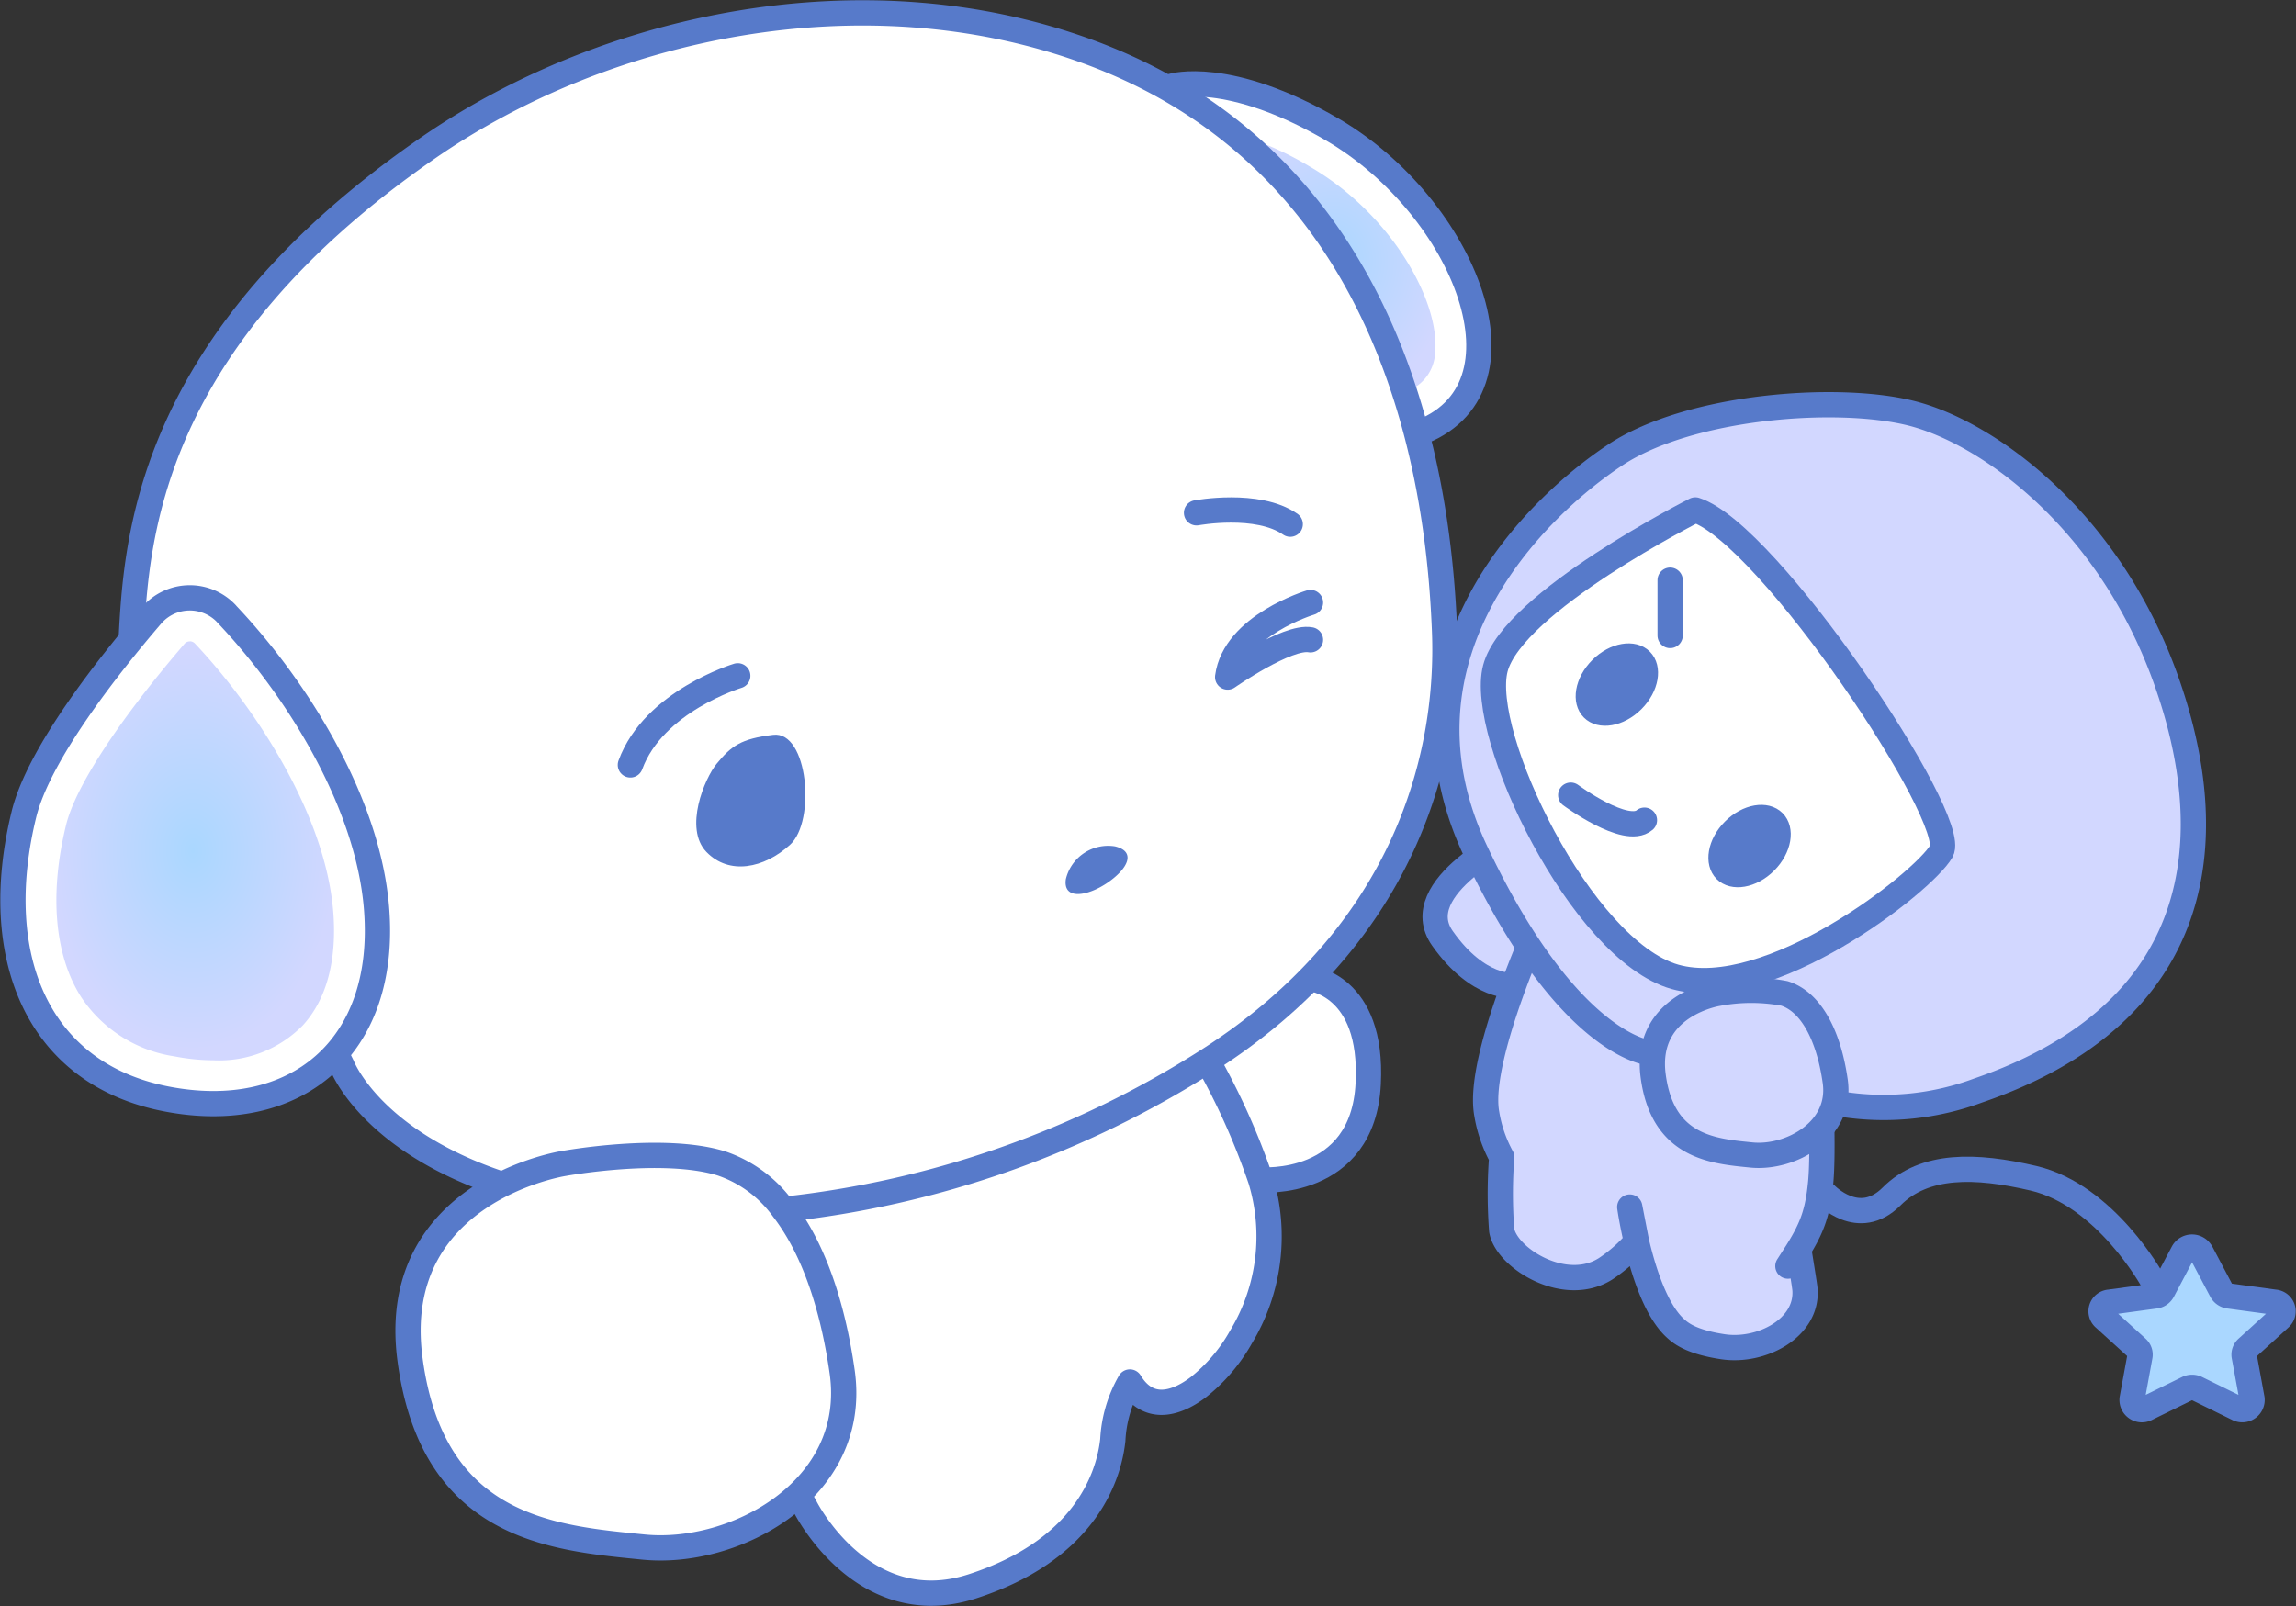 <svg xmlns="http://www.w3.org/2000/svg" xmlns:xlink="http://www.w3.org/1999/xlink" width="181.698" height="127.119" viewBox="0 0 181.698 127.119">
  <rect x="0" y="0" width="181.698" height="127.119" fill="#333333" stroke="none"/>
  <defs>
    <radialGradient id="radial-gradient" cx="0.5" cy="0.5" r="0.459" gradientUnits="objectBoundingBox">
      <stop offset="0" stop-color="#aad7ff"/>
      <stop offset="1" stop-color="#d2d7ff"/>
    </radialGradient>
    <radialGradient id="radial-gradient-2" cx="0.5" cy="0.5" r="0.43" xlink:href="#radial-gradient"/>
  </defs>
  <g id="그룹_21196" data-name="그룹 21196" transform="translate(1.016 1.024)">
    <g id="캐릭터_포즈4" transform="translate(0 0)">
      <path id="패스_9009" data-name="패스 9009" d="M239.891,152.414c-5.376,0-12.052-14.256-15.521-24.5,1.775.1,4.992.739,9.487,3.361,6.418,3.744,11.227,11.084,10.718,16.363a5.134,5.134,0,0,1-3.739,4.615,2.856,2.856,0,0,1-.945.166h0Z" transform="translate(-130.312 -120.566)" fill="url(#radial-gradient)"/>
      <path id="패스_9010" data-name="패스 9010" d="M221.223,128.378h0m4.054.435a25.533,25.533,0,0,1,5.989,2.645c6.4,3.733,10.266,10.62,9.876,14.714a3.43,3.43,0,0,1-2.6,3.16,1.124,1.124,0,0,1-.378.069c-.361,0-3.7-.332-9.224-11.874-1.489-3.109-2.748-6.246-3.664-8.714m-3.212-3.933a6.449,6.449,0,0,0-1.735.183s8.674,27.774,17.834,27.774a4.659,4.659,0,0,0,1.511-.258c9.693-3.4,3.8-17.966-6.681-24.086-5.233-3.057-8.932-3.613-10.935-3.613h0Z" transform="translate(-128.585 -119.271)" fill="#fff"/>
      <path id="패스_9011" data-name="패스 9011" d="M233,128.494c-8.233-4.8-12.664-3.429-12.664-3.429s9.653,30.905,19.346,27.516S243.488,134.614,233,128.494Z" transform="translate(-128.589 -119.271)" fill="none" stroke="#577aca" stroke-linecap="round" stroke-linejoin="round" stroke-width="2"/>
      <path id="패스_9012" data-name="패스 9012" d="M262.877,240.7l5.2-3.7L263,228.88s-8.605,4.048-5.743,8.1,5.628,3.721,5.628,3.721" transform="translate(-144.119 -163.727)" fill="#d2d7ff" stroke="#577aca" stroke-linecap="round" stroke-linejoin="round" stroke-width="2"/>
      <path id="패스_9013" data-name="패스 9013" d="M225.913,264.321s8.1.664,8.508-7.62c.4-7.867-4.62-8.319-4.62-8.319s-11.691-2.393-12.727,7.975,8.84,7.964,8.84,7.964Z" transform="translate(-127.16 -171.961)" fill="#fff" stroke="#577aca" stroke-linecap="round" stroke-linejoin="round" stroke-width="2"/>
      <path id="패스_9014" data-name="패스 9014" d="M217.507,297.65a23.644,23.644,0,0,1-3.017,3.836" transform="translate(-126.088 -193.124)" fill="#fff" stroke="#577aca" stroke-linecap="round" stroke-linejoin="round" stroke-width="2"/>
      <path id="패스_9015" data-name="패스 9015" d="M280.569,279.436a6.666,6.666,0,0,1-4.019-1" transform="translate(-152.617 -184.912)" fill="none" stroke="#577aca" stroke-linecap="round" stroke-linejoin="round" stroke-width="2"/>
      <path id="패스_9016" data-name="패스 9016" d="M290.175,252.927s.212,4.844,0,7.2c-.275,3.006-.933,4.134-2.6,6.682l.865-1.346c.046.407.464,2.857.487,3.212.212,3.052-3.464,4.975-6.493,4.517-2.576-.389-3.389-1.105-3.83-1.523-2.548-2.41-3.544-9.533-3.544-9.533l.532,2.731a11.845,11.845,0,0,1-2.416,2.136c-3.218,2.084-7.861-.819-8.25-3.012a38.433,38.433,0,0,1,0-5.805,10.792,10.792,0,0,1-1.185-3.441c-.853-4.678,4.884-16.758,4.884-16.758l21.562,14.937Z" transform="translate(-147.102 -167.621)" fill="#d2d7ff" stroke="#577aca" stroke-linecap="round" stroke-linejoin="round" stroke-width="2"/>
      <path id="패스_9017" data-name="패스 9017" d="M336.507,283.73s-3.7-6.744-9.418-8.078c-4.575-1.071-8.611-1.174-11.222,1.443s-5.227-.177-5.227-.177" transform="translate(-167.189 -183.417)" fill="none" stroke="#577aca" stroke-linecap="round" stroke-linejoin="round" stroke-width="2"/>
      <path id="패스_9018" data-name="패스 9018" d="M356.631,286.105l1.62,3.063a.784.784,0,0,0,.59.4l3.618.492a.721.721,0,0,1,.435,1.248l-2.622,2.382a.7.7,0,0,0-.223.647l.618,3.367a.777.777,0,0,1-1.139.773l-3.241-1.592a.812.812,0,0,0-.727,0l-3.241,1.592a.775.775,0,0,1-1.139-.773l.618-3.367a.7.7,0,0,0-.223-.647l-2.622-2.382a.721.721,0,0,1,.435-1.248l3.618-.492a.774.774,0,0,0,.59-.4l1.62-3.063a.812.812,0,0,1,1.408,0Z" transform="translate(-183.466 -188.015)" fill="#aad7ff" stroke="#577aca" stroke-linecap="round" stroke-linejoin="round" stroke-width="2"/>
      <path id="패스_9019" data-name="패스 9019" d="M156.575,295.271s4.54,9.069,13.2,6.275,10.781-8.365,11.13-11.588a10.232,10.232,0,0,1,1.351-4.592h0c1.328,2.2,3.389,1.952,5.433.4a13.526,13.526,0,0,0,3.361-3.962,15.383,15.383,0,0,0,1.557-12.441,55.7,55.7,0,0,0-4.214-9.418l-49.3,3.292,17.479,32.033Z" transform="translate(-93.857 -177.004)" fill="#fff" stroke="#577aca" stroke-linecap="round" stroke-linejoin="round" stroke-width="2"/>
      <path id="패스_9020" data-name="패스 9020" d="M76.44,164.7c.418-7.975,1.271-23.646,23.606-39.012,13.947-9.6,34.266-14,51.957-7.6C177.235,127.23,179.96,153.5,180.378,164s-3.515,24.3-18.762,34.02a77.8,77.8,0,0,1-33.556,11.76L105.805,207.8c-10.4-3.429-12.659-9.361-12.659-9.361L76.446,164.7Z" transform="translate(-67.076 -115.082)" fill="#fff" stroke="#577aca" stroke-linecap="round" stroke-linejoin="round" stroke-width="2"/>
      <path id="패스_9021" data-name="패스 9021" d="M153.946,206.72s-6.653,2-8.5,7.054" transform="translate(-96.576 -154.254)" fill="none" stroke="#577aca" stroke-linecap="round" stroke-linejoin="round" stroke-width="2"/>
      <path id="패스_9024" data-name="패스 9024" d="M223.7,184.022s4.832-.9,7.414.9" transform="translate(-130.025 -144.456)" fill="none" stroke="#577aca" stroke-linecap="round" stroke-linejoin="round" stroke-width="2"/>
      <path id="패스_9025" data-name="패스 9025" d="M234.556,196.59s-6.017,1.8-6.556,5.9c0,0,4.729-3.3,6.556-2.949" transform="translate(-131.863 -149.924)" fill="none" stroke="#577aca" stroke-linecap="round" stroke-linejoin="round" stroke-width="2"/>
      <path id="패스_9026" data-name="패스 9026" d="M144.413,277.293a9.979,9.979,0,0,0-4.889-3.63c-4.62-1.437-12.487,0-12.487,0s-13.964,2.153-12.166,15.539,11.3,14.107,18.487,14.823,17.039-4.54,15.71-13.867c-.807-5.668-2.45-10.008-4.655-12.865" transform="translate(-83.436 -182.597)" fill="#fff" stroke="#577aca" stroke-linecap="round" stroke-linejoin="round" stroke-width="2"/>
      <path id="패스_9027" data-name="패스 9027" d="M274.256,220.531s-6.435-.6-13.678-15.934,4.506-27.069,11.1-31.409c5.794-3.813,17.382-4.752,23.336-3.275s15.544,8.273,20.119,20.9c4.62,12.768,3.2,26.543-14.806,32.72a21.462,21.462,0,0,1-10.62,1.1l-15.447-4.1Z" transform="translate(-144.815 -138.237)" fill="#d2d7ff" stroke="#577aca" stroke-linecap="round" stroke-linejoin="round" stroke-width="2"/>
      <path id="패스_9028" data-name="패스 9028" d="M280.712,183.79s-14.422,7.277-15.819,12.527,6.807,22.334,14.21,24.43,19.632-7.449,21.081-9.939S286.506,185.639,280.712,183.79Z" transform="translate(-147.567 -144.453)" fill="#fff" stroke="#577aca" stroke-linecap="round" stroke-linejoin="round" stroke-width="2"/>
      <line id="선_184" data-name="선 184" y2="4.38" transform="translate(131.153 44.897)" fill="none" stroke="#577aca" stroke-linecap="round" stroke-linejoin="round" stroke-width="2"/>
      <g id="그룹_21184" data-name="그룹 21184" transform="translate(54.084 49.314)">
        <path id="패스_9022" data-name="패스 9022" d="M160.642,214.872c2.754-.332,3.389,6.83,1.334,8.7s-4.826,2.433-6.624.567-.143-5.823.813-6.979C157.327,215.753,158.077,215.181,160.642,214.872Z" transform="translate(-154.55 -207.048)" fill="#577aca"/>
        <path id="패스_9023" data-name="패스 9023" d="M205.623,232.839a3.441,3.441,0,0,1,3.882-2.588c1.683.4,1.059,1.735-.55,2.851s-3.59,1.431-3.332-.269Z" transform="translate(-176.373 -213.599)" fill="#577aca"/>
        <ellipse id="타원_633" data-name="타원 633" cx="3.189" cy="2.25" rx="3.189" ry="2.25" transform="translate(69.007 4.51) rotate(-45)" fill="#577aca" stroke="#577aca" stroke-width="1"/>
        <ellipse id="타원_634" data-name="타원 634" cx="3.189" cy="2.25" rx="3.189" ry="2.25" transform="translate(79.51 17.291) rotate(-45)" fill="#577aca" stroke="#577aca" stroke-width="1"/>
      </g>
      <path id="패스_9029" data-name="패스 9029" d="M275.42,223.22s4.374,3.229,5.834,1.981" transform="translate(-152.134 -161.308)" fill="none" stroke="#577aca" stroke-linecap="round" stroke-linejoin="round" stroke-width="2"/>
      <path id="패스_9030" data-name="패스 9030" d="M291.894,250.429s-5.88.9-5.124,6.544,4.758,5.943,7.786,6.246,7.18-1.912,6.618-5.84-2.073-6.344-4.019-6.951A14.168,14.168,0,0,0,291.894,250.429Z" transform="translate(-156.957 -172.823)" fill="#d2d7ff" stroke="#577aca" stroke-linecap="round" stroke-linejoin="round" stroke-width="2"/>
      <path id="패스_9031" data-name="패스 9031" d="M77.248,235.546a18.014,18.014,0,0,1-3.429-.349,12.4,12.4,0,0,1-8.473-5.445c-2.37-3.71-2.868-9.035-1.408-14.983.813-3.326,4.271-8.662,9.733-15.029a2.229,2.229,0,0,1,1.718-.79,2.261,2.261,0,0,1,1.66.716c5.055,5.342,10.7,13.964,11.4,22.169.372,4.368-.618,7.964-2.857,10.4a10.946,10.946,0,0,1-8.336,3.309h0Z" transform="translate(-61.381 -150.933)" fill="url(#radial-gradient-2)"/>
      <path id="패스_9032" data-name="패스 9032" d="M74.087,199.385a.557.557,0,0,1,.412.178c4.632,4.9,10.271,13.363,10.935,21.132.326,3.876-.5,7.019-2.41,9.1a9.292,9.292,0,0,1-7.071,2.754,16.491,16.491,0,0,1-3.1-.315,10.759,10.759,0,0,1-7.357-4.683c-2.113-3.309-2.536-8.159-1.191-13.649.744-3.023,4.157-8.244,9.367-14.319a.538.538,0,0,1,.412-.189m0-3.435a3.975,3.975,0,0,0-3.023,1.386c-3.424,3.991-8.926,10.953-10.1,15.733C58.2,224.319,61.995,233.6,72.18,235.6a19.416,19.416,0,0,0,3.762.384c8.187,0,13.735-5.805,12.9-15.573-.7-8.267-6.206-17.233-11.863-23.2a3.988,3.988,0,0,0-2.908-1.254h0Z" transform="translate(-60.086 -149.651)" fill="#fff"/>
      <path id="패스_9033" data-name="패스 9033" d="M77,197.2a3.985,3.985,0,0,0-5.926.137c-3.424,3.991-8.926,10.953-10.1,15.733C58.219,224.32,62.015,233.6,72.2,235.6s17.617-3.991,16.666-15.189c-.7-8.267-6.206-17.233-11.863-23.2Z" transform="translate(-60.094 -149.651)" fill="none" stroke="#577aca" stroke-linecap="round" stroke-linejoin="round" stroke-width="2"/>
    </g>
  </g>
</svg>
